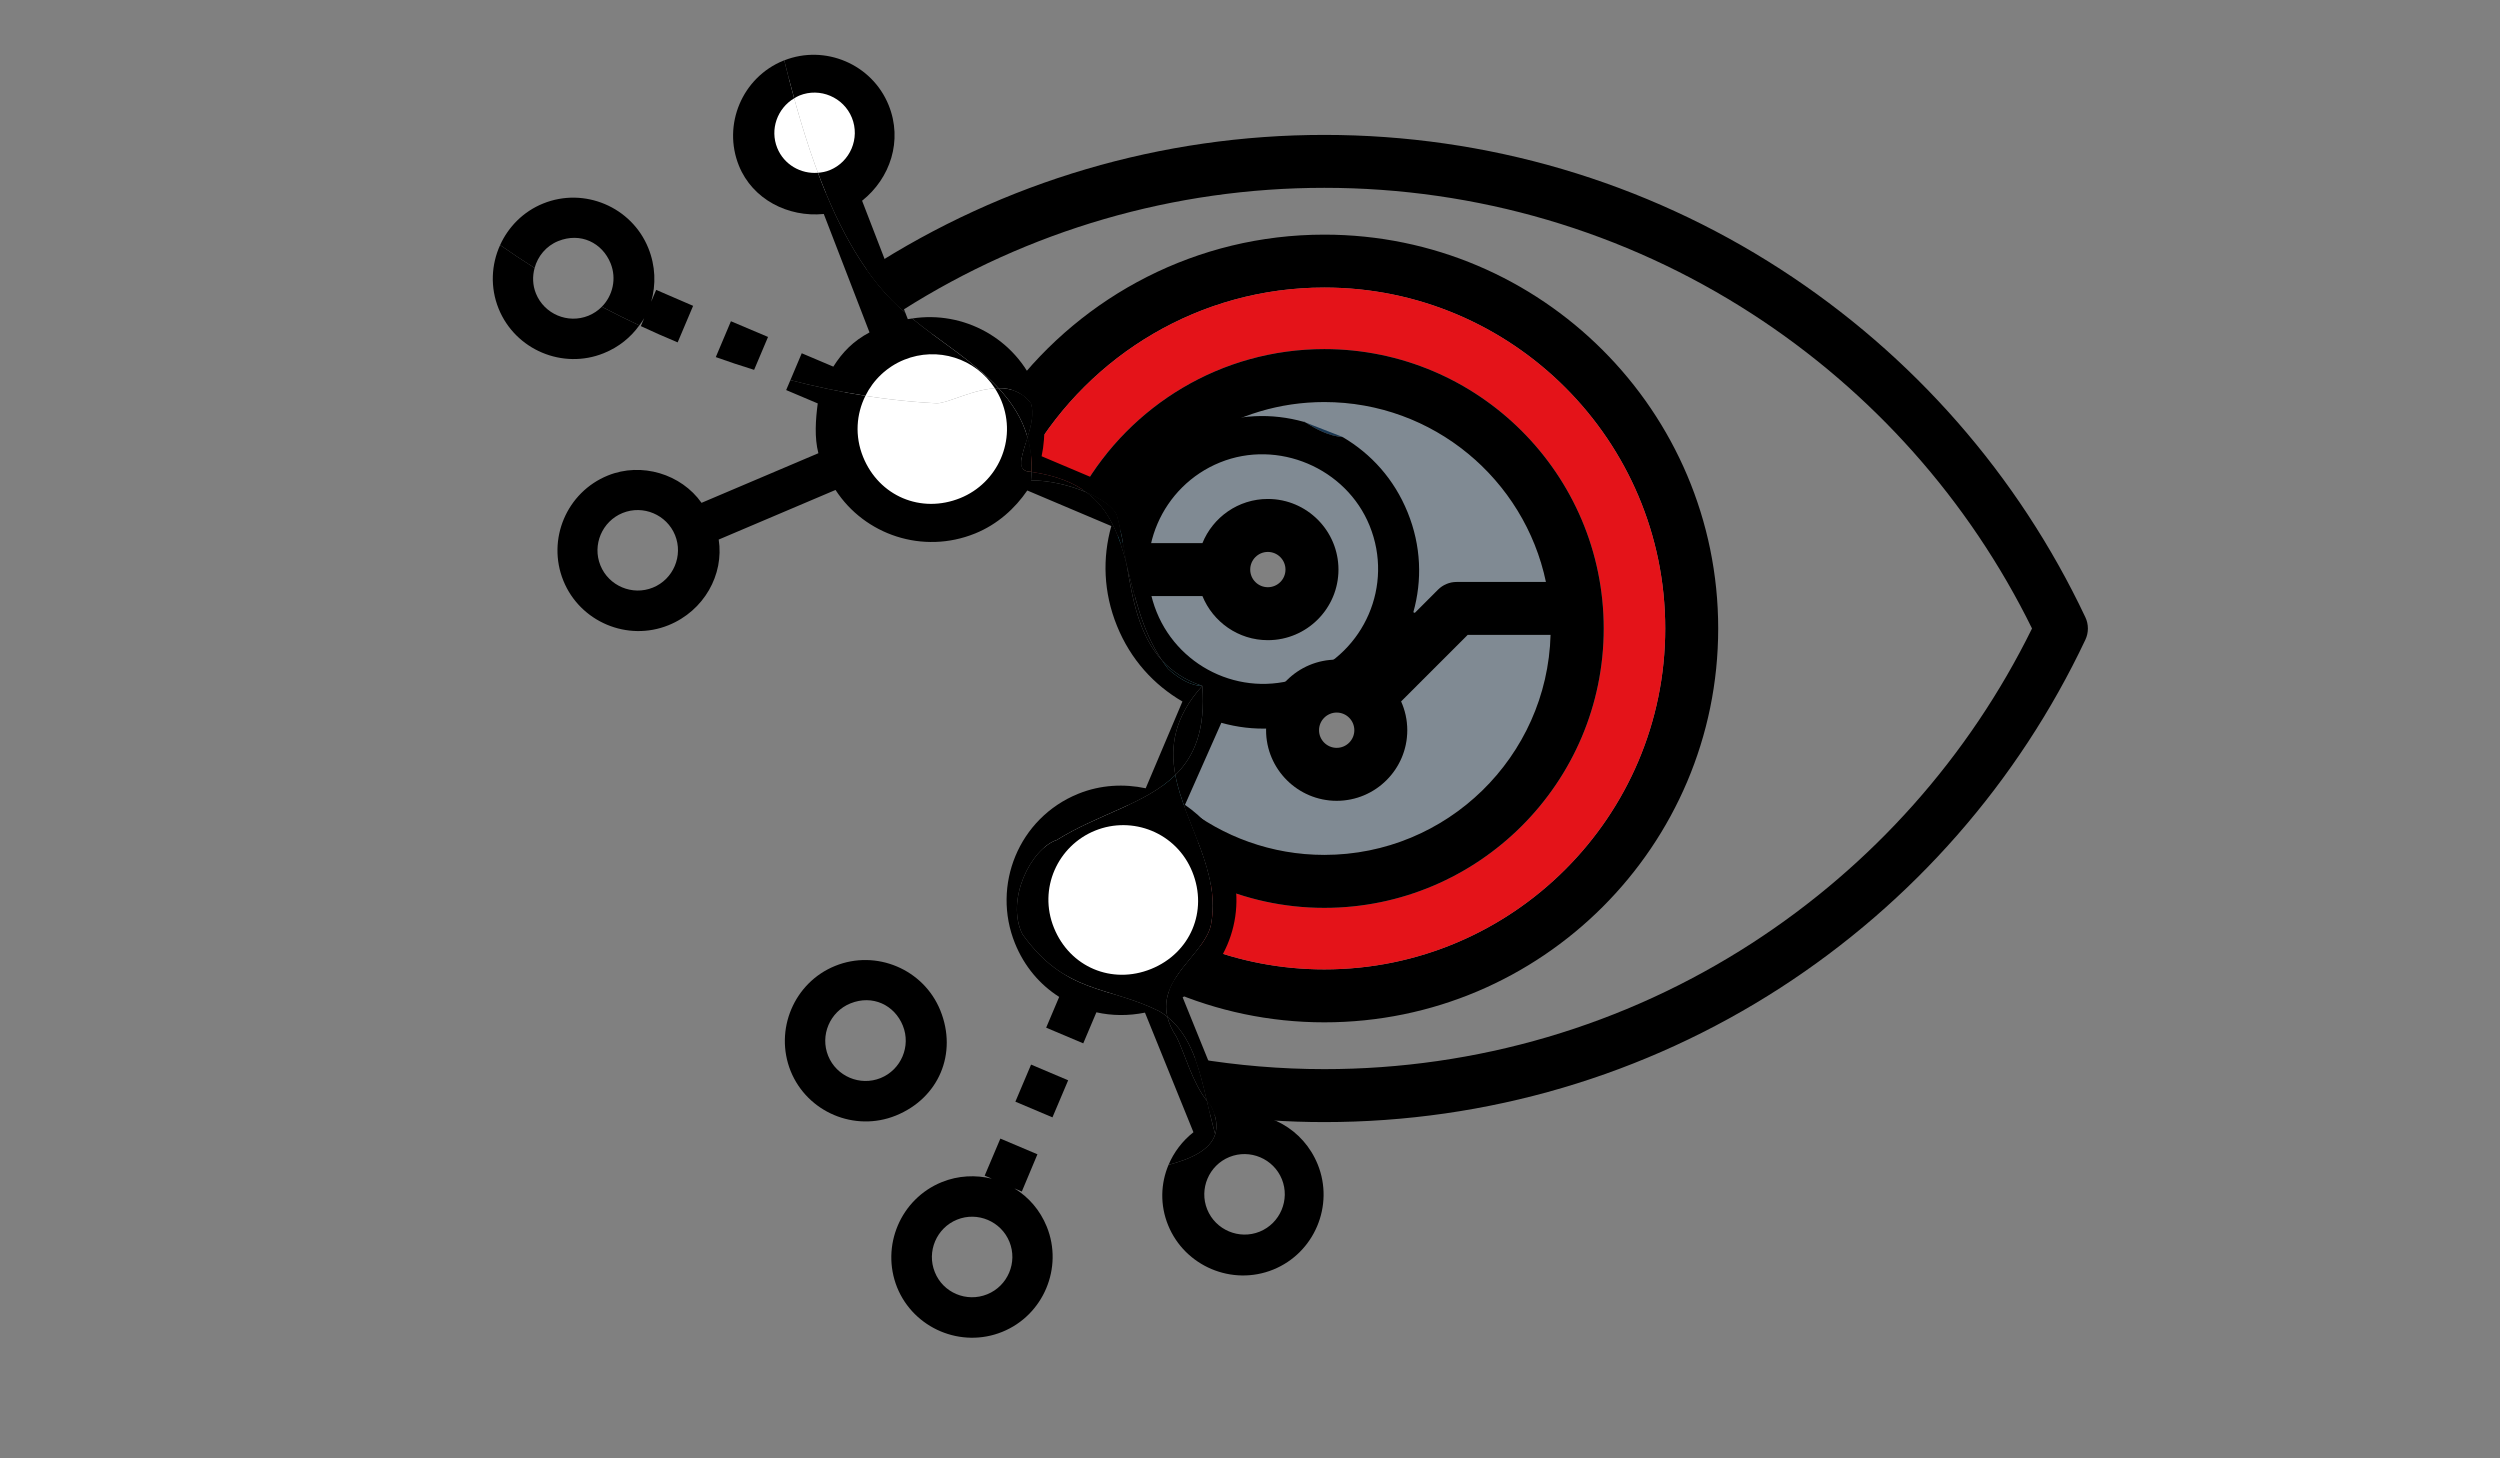 <?xml version="1.0" encoding="utf-8"?>
<!-- Generator: Adobe Illustrator 16.0.0, SVG Export Plug-In . SVG Version: 6.00 Build 0)  -->
<!DOCTYPE svg PUBLIC "-//W3C//DTD SVG 1.1//EN" "http://www.w3.org/Graphics/SVG/1.1/DTD/svg11.dtd">
<svg version="1.1" id="Calque_1" xmlns="http://www.w3.org/2000/svg" xmlns:xlink="http://www.w3.org/1999/xlink" x="0px" y="0px"
	 width="960px" height="560px" viewBox="0 0 960 560" enable-background="new 0 0 960 560" xml:space="preserve">
<rect x="0" y="0" width="960" height="560" fill="#808080" stroke="none"/>
<path fill="#FFFFFF" d="M392.247,176.737c0.204-1.765,0.853-3.939,1.6-6.304C393.504,172.587,392.973,174.692,392.247,176.737z"/>
<path fill="#FFFFFF" d="M358.078,128.352c14.321,0.039,27.883,8.584,33.596,22.678c-2.519-1.475-5.332-2.006-8.237-1.982
	C376.156,141.191,366.773,134.789,358.078,128.352z"/>
<path fill="#FFFFFF" d="M344.337,131.001c4.509-1.829,9.165-2.664,13.741-2.649c8.695,6.437,18.078,12.839,25.359,20.696
	c-9.214,0.067-19.343,5.819-23.701,5.819c-11.688-0.585-23.481-2.038-35.27-4.21C328.079,142.03,334.992,134.793,344.337,131.001z"
	/>
<path fill="#FFFFFF" d="M359.736,154.867c4.358,0,14.487-5.752,23.701-5.819c4.748,5.128,8.584,10.884,10.764,17.68
	c-0.079,1.238-0.153,2.482-0.354,3.704c-0.747,2.365-1.396,4.539-1.6,6.304c-3.338,9.492-10.539,17.576-20.596,21.65
	c-18.604,7.541-39.813-1.433-47.355-20.037c-3.744-9.258-3.407-19.154,0.171-27.692C336.255,152.83,348.047,154.282,359.736,154.867
	z"/>
<path fill="#FFFFFF" d="M391.674,151.03c0,0.006,0,0.006,0,0.01c2.089,5.153,2.831,10.487,2.526,15.688
	c-2.179-6.796-6.016-12.552-10.764-17.68C386.342,149.024,389.156,149.555,391.674,151.03z"/>
<path fill="#FFFFFF" d="M304.067,29.485c11.89-4.818,25.443,0.911,30.261,12.81c4.818,11.886-0.919,25.437-12.803,30.253
	c-1.48,0.603-2.992,1.038-4.501,1.321c-5.701-13.848-10.248-28.872-14.136-43.834C303.284,29.85,303.657,29.648,304.067,29.485z"/>
<path fill="#FFFFFF" d="M302.889,30.036c3.888,14.962,8.436,29.986,14.136,43.834c-10.639,1.981-21.548-3.71-25.767-14.119
	C286.602,48.26,291.815,35.252,302.889,30.036z"/>
<path fill="#FFFFFF" d="M409.655,374.693c5.708,3.27,11.549,5.096,17.647,6.957C420.899,380.945,414.813,378.513,409.655,374.693z"
	/>
<path fill="#FFFFFF" d="M464.964,355.46c-1.764,7.083-9.245,13.213-13.732,20.438c-1.954,1.28-4.053,2.399-6.296,3.312
	c-5.792,2.343-11.833,3.089-17.633,2.44c-6.099-1.861-11.939-3.688-17.647-6.957c-5.207-3.845-9.465-9.088-12.068-15.519
	c-4.669-11.522-2.992-24.03,3.364-33.679c1.558-1.345,3.187-2.37,4.825-2.921c8.903-5.557,18.544-9.24,27.291-13.33
	c10.614,0.534,20.606,5.745,27.128,14.351C464.097,333.805,467.208,344.246,464.964,355.46z"/>
<path fill="#FFFFFF" d="M451.232,375.898c4.487-7.226,11.968-13.355,13.732-20.438c2.244-11.214-0.867-21.655-4.769-31.864
	c1.895,2.493,3.534,5.229,4.769,8.27C471.595,348.228,465.454,366.582,451.232,375.898z"/>
<path fill="#FFFFFF" d="M417.629,311.832c5.062-2.053,10.318-2.843,15.438-2.587c-8.747,4.09-18.388,7.773-27.291,13.33
	c-1.638,0.551-3.267,1.576-4.825,2.921C404.868,319.562,410.544,314.704,417.629,311.832z"/>
<path d="M466.417,428.095c-0.572-0.078-1.156-0.134-1.728-0.212c-0.404-1.706-0.797-3.414-1.191-5.107
	c0.481,0.6,0.945,1.22,1.466,1.741C465.598,425.773,466.071,426.967,466.417,428.095z"/>
<path d="M332.924,103.692c0.17-0.105,0.324-0.226,0.485-0.331c52.172-33.718,112.741-51.557,175.124-51.557
	c62.413,0,122.982,17.839,175.153,51.557c50.804,32.849,91.294,79.052,117.087,133.645c1.305,2.736,1.305,5.936,0,8.683
	C774.98,300.26,734.49,346.47,683.687,379.316c-52.171,33.719-112.74,51.569-175.153,51.569c-14.16,0-28.222-0.972-42.116-2.791
	c-0.346-1.128-0.819-2.321-1.453-3.578c-0.521-0.521-0.985-1.142-1.466-1.741c-1.334-5.698-2.7-11.266-4.594-16.336
	c16.311,2.694,32.896,4.112,49.63,4.112c58.485,0,115.245-16.704,164.122-48.313c46.257-29.899,83.399-71.631,107.638-120.896
	c-24.238-49.271-61.381-91.005-107.638-120.905C623.778,88.84,567.019,72.126,508.533,72.126c-57.627,0-113.57,16.269-161.972,47
	C341.543,114.703,337.016,109.505,332.924,103.692z"/>
<path d="M395.916,154.867c-2.131-2.843-4.734-4.406-7.555-5.188c27.655-36.182,71.223-59.58,120.172-59.58
	c83.414,0,151.255,67.85,151.255,151.245c0,83.385-67.841,151.234-151.255,151.234c-21.134,0-41.249-4.398-59.53-12.268
	c2.426-6.325,7.983-11.65,11.948-17.084c14.756,5.792,30.791,9.019,47.582,9.019c72.199,0,130.922-58.727,130.922-130.901
	c0-72.191-58.723-130.922-130.922-130.922c-47.905,0-89.822,25.922-112.626,64.442c-0.253-2.384-0.684-4.663-1.299-6.819
	C395.987,163.561,397.191,158.72,395.916,154.867z"/>
<path d="M392.909,180.067c-1.713-2.049,0.1-6.79,1.7-12.022c0.615,2.157,1.046,4.436,1.299,6.819
	C394.884,176.586,393.847,178.3,392.909,180.067z"/>
<path fill="#E41319" d="M508.533,110.422c72.199,0,130.922,58.73,130.922,130.922c0,72.175-58.723,130.901-130.922,130.901
	c-16.791,0-32.826-3.227-47.582-9.019c1.843-2.525,3.347-5.077,4.013-7.767c1.114-5.557,0.894-10.923-0.071-16.17
	c13.339,5.979,28.104,9.332,43.64,9.332c59.178,0,107.299-48.132,107.299-107.278c0-59.156-48.121-107.292-107.299-107.292
	c-39.693,0-74.388,21.694-92.938,53.831c-4.83-3.141-11.108-5.455-19.468-6.675c0.078-2.204-0.008-4.313-0.22-6.343
	C418.711,136.344,460.628,110.422,508.533,110.422z"/>
<path fill="#F48C6C" d="M396.127,181.207c-0.079-0.007-0.14-0.021-0.211-0.036c-1.512,0-2.435-0.416-3.007-1.104
	c0.938-1.768,1.975-3.481,2.999-5.203C396.119,176.894,396.205,179.003,396.127,181.207z"/>
<path fill="#3DD0F2" d="M430.259,208.568h-2.242c0.384-0.938,0.832-1.831,1.241-2.751
	C429.612,206.72,429.94,207.634,430.259,208.568z"/>
<path fill="#3DD0F2" d="M430.259,208.568c-0.319-0.934-0.646-1.849-1.001-2.751c0.321-0.708,0.699-1.385,1.035-2.088
	c0.335,1.588,0.649,3.2,0.949,4.839H430.259z"/>
<path fill="#3DD0F2" d="M446.216,301.875c1.827-1.307,3.538-2.721,5.112-4.274c0.75,4.003,1.97,7.976,3.409,11.943
	C451.732,307.17,448.88,304.618,446.216,301.875z"/>
<path fill="#3DD0F2" d="M461.677,263.387c-6.573,0-13.153-6.578-13.153-6.578c-0.841-1.08-1.625-2.176-2.366-3.28
	C449.982,257.737,454.982,261.151,461.677,263.387z"/>
<path fill="#808A93" d="M508.533,154.384c41.839,0,76.836,29.687,85.107,69.086h-34.273c-2.693,0-5.263,1.064-7.176,2.969
	l-28.813,28.814c-3.124-1.255-6.524-1.953-10.096-1.953c-14.937,0-27.105,12.153-27.105,27.105
	c0,14.939,12.169,27.103,27.105,27.103c14.956,0,27.11-12.163,27.11-27.103c0-3.942-0.854-7.672-2.372-11.051l25.563-25.554h31.84
	c-1.299,46.809-39.744,84.484-86.89,84.484c-20.308,0-38.987-7.021-53.797-18.741c-1.439-3.968-2.659-7.94-3.409-11.943
	c7.319-7.182,11.648-17.378,10.35-34.213c-6.695-2.236-11.695-5.65-15.519-9.858c-5.291-7.904-8.145-16.369-10.381-24.642h25.958
	c4.042,9.917,13.775,16.936,25.12,16.936c14.952,0,27.111-12.157,27.111-27.101c0-14.954-12.159-27.119-27.111-27.119
	c-11.36,0-21.09,7.018-25.12,16.964h-30.494c-0.3-1.64-0.613-3.251-0.949-4.839C444.361,174.59,474.094,154.384,508.533,154.384z"/>
<path d="M430.259,208.568h0.982c0.477,2.646,0.923,5.351,1.376,8.072C431.889,213.873,431.134,211.157,430.259,208.568z"/>
<path d="M461.735,208.568h-30.494c0.477,2.646,0.923,5.351,1.376,8.072c1.047,3.973,2.03,8.074,3.16,12.247h25.958
	c4.042,9.917,13.775,16.936,25.12,16.936c14.952,0,27.111-12.157,27.111-27.101c0-14.954-12.159-27.119-27.111-27.119
	C475.495,191.604,465.765,198.622,461.735,208.568z M480.081,218.723c0-3.731,3.034-6.782,6.773-6.782
	c3.748,0,6.771,3.051,6.771,6.782s-3.023,6.767-6.771,6.767C483.115,225.49,480.081,222.454,480.081,218.723z"/>
<path d="M415.595,187.882c0.601,0.388,1.151,0.809,1.708,1.225c5.565,2.397,9.964,5.449,11.491,8.506
	c0.563,1.975,1.051,4.022,1.499,6.116c14.069-29.139,43.801-49.345,78.241-49.345c41.839,0,76.836,29.687,85.107,69.086h-34.273
	c-2.693,0-5.263,1.064-7.176,2.969l-28.813,28.814c-3.124-1.255-6.524-1.953-10.096-1.953c-14.937,0-27.105,12.153-27.105,27.105
	c0,14.939,12.169,27.103,27.105,27.103c14.956,0,27.11-12.163,27.11-27.103c0-3.942-0.854-7.672-2.372-11.051l25.563-25.554h31.84
	c-1.299,46.809-39.744,84.484-86.89,84.484c-20.308,0-38.987-7.021-53.797-18.741c3.534,9.756,8.282,19.514,10.157,29.746
	c13.339,5.979,28.104,9.332,43.64,9.332c59.178,0,107.299-48.132,107.299-107.278c0-59.156-48.121-107.292-107.299-107.292
	C468.84,134.052,434.146,155.746,415.595,187.882z M520.063,280.406c0,3.727-3.038,6.769-6.78,6.769
	c-3.719,0-6.777-3.042-6.777-6.769c0-3.737,3.059-6.784,6.777-6.784C517.024,273.622,520.063,276.669,520.063,280.406z"/>
<path d="M428.793,197.613c0.563,1.975,1.051,4.022,1.499,6.116c-0.336,0.703-0.714,1.379-1.035,2.088
	c-2.53-6.567-6.066-12.315-11.955-16.709C422.868,191.505,427.267,194.556,428.793,197.613z"/>
<path fill="#183651" d="M500.677,161.988l0.064-0.151c0.24,0.151,0.479,0.307,0.726,0.458L500.677,161.988z"/>
<path fill="#183651" d="M515.409,167.721c0.074,0.041,0.147,0.098,0.224,0.14c-5.552-0.5-10.07-2.983-14.166-5.564L515.409,167.721z
	"/>
<g>
	<path d="M466.637,435.553c-1.171-4.236-2.16-8.537-3.145-12.777c0.486,0.596,0.95,1.22,1.472,1.741
		C467.197,428.98,467.566,432.585,466.637,435.553z"/>
	<g>
		<path d="M395.916,184.461c0.106-1.107,0.174-2.186,0.211-3.247c9.418,1.368,16.189,4.14,21.227,7.914
			C410.94,186.359,402.961,184.461,395.916,184.461z"/>
		<path d="M432.588,216.458c3.137,11.92,5.588,25.168,13.62,37.124C437.368,243.897,434.84,229.974,432.588,216.458z"/>
		<path d="M428.793,197.613c1.665,5.828,2.701,12.288,3.795,18.845c-2.875-10.909-6.363-20.686-15.235-27.33
			C422.903,191.522,427.268,194.567,428.793,197.613z"/>
		<path d="M461.677,263.387c-6.573,0-13.153-6.578-13.153-6.578c-0.824-1.063-1.584-2.141-2.316-3.227
			C450.029,257.766,455.011,261.166,461.677,263.387z"/>
		<g>
			<path d="M396.127,181.215c-0.079-0.015-0.14-0.029-0.211-0.043c-6.034,0-3.471-6.137-1.314-13.163
				C395.738,172.022,396.295,176.396,396.127,181.215z"/>
			<g>
				<path d="M463.492,422.775c-5.587-6.949-8.65-18.509-11.68-24.561c-1.837-2.758-2.954-5.317-3.53-7.731
					C457.393,397.796,460.514,409.954,463.492,422.775z"/>
				<path d="M395.916,154.867c1.275,3.838,0.064,8.67-1.314,13.142c-2.086-7.357-6.116-13.516-11.171-18.964
					C388.128,149.006,392.58,150.426,395.916,154.867z"/>
				<g>
					<path d="M451.329,297.605c-2.059-10.954-0.519-22.142,10.348-34.218C462.976,280.224,458.646,290.419,451.329,297.605z"/>
					<g>
						<path d="M451.329,297.605c-11.258,11.066-29.61,15.006-45.553,24.97c-9.86,3.291-19.729,23.022-13.155,36.173
							c16.442,23.022,32.886,19.737,52.619,29.599c1.085,0.653,2.093,1.373,3.043,2.137c-3.549-14.815,13.853-23.708,16.682-35.023
							C469.13,334.659,454.874,316.481,451.329,297.605z M442.044,372.079c-15.084,6.116-31.218-0.712-37.328-15.794
							c-6.114-15.081,1.467-31.52,15.803-37.327c14.316-5.806,31.205,0.715,37.321,15.801
							C463.95,349.838,457.127,365.97,442.044,372.079z"/>
						<g>
							<path d="M303.61,411.292c6.416,15.833,24.629,23.475,40.387,17.087c16.506-6.69,23.774-23.872,17.085-40.381
								c-6.418-15.834-24.624-23.476-40.383-17.088C304.941,377.292,297.266,395.428,303.61,411.292z M318.02,405.454
								c-3.196-7.883,0.648-16.946,8.528-20.142c8.544-3.465,16.951,0.645,20.137,8.521c3.196,7.876-0.648,16.941-8.525,20.138
								C330.278,417.16,321.208,413.33,318.02,405.454z"/>
							<path d="M344.486,494.351c6.417,15.83,24.631,23.476,40.382,17.083c15.827-6.408,23.481-24.624,17.097-40.382
								c-2.586-6.377-6.988-11.405-12.427-14.707l2.843,1.207l5.996-14.305l-14.234-6.028l-6.025,14.23l2.743,1.163
								c-6.201-1.51-12.907-1.234-19.207,1.317C345.826,460.348,338.15,478.482,344.486,494.351z M367.497,468.342
								c7.872-3.196,16.941,0.644,20.129,8.521c3.196,7.881-0.644,16.946-8.522,20.138c-7.948,3.226-17.019-0.615-20.139-8.519
								C355.777,480.604,359.616,471.535,367.497,468.342z"/>
							<path d="M234.467,101.11c-3.189-7.879-11.512-12.02-20.139-8.528c-4.634,1.88-7.814,5.813-9.042,10.327
								c-4.494-2.85-8.91-5.776-13.24-8.805c3.167-6.995,8.873-12.856,16.52-15.954c15.757-6.383,33.963,1.256,40.383,17.093
								c2.771,6.827,2.998,14.064,1.101,20.603l1.924-4.532l14.185,6.126l-5.938,14.034c-4.754-1.968-9.465-4.066-14.136-6.246
								l1.292-3.056c-0.551,0.973-1.23,1.866-1.885,2.776c-4.845-2.275-9.646-4.659-14.396-7.149
								C235.308,113.536,236.85,106.993,234.467,101.11z"/>
							<path d="M205.286,102.909c-0.863,3.154-0.792,6.574,0.521,9.819c3.195,7.876,12.259,11.709,20.139,8.514
								c1.989-0.81,3.724-1.997,5.149-3.442c4.749,2.49,9.551,4.874,14.396,7.149c-3.271,4.568-7.807,8.313-13.634,10.677
								c-15.75,6.384-33.965-1.264-40.383-17.092c-3.3-8.148-2.827-16.943,0.572-24.43
								C196.376,97.132,200.792,100.059,205.286,102.909z"/>
							<path d="M383.431,149.045c-0.467,0.003-0.938,0.003-1.412,0.038c-7.447-11.562-22.114-16.086-34.791-10.947
								c-6.68,2.705-11.864,7.735-14.904,13.847c-9.613-1.496-19.236-3.528-28.813-6.01l4.358-10.32l12.125,5.136
								c3.568-5.639,7.712-9.854,13.895-13.141L316.333,82.17c-13.697,1.351-27.347-5.6-32.576-18.508
								c-6.382-15.752,1.256-33.964,17.094-40.384c0.096-0.039,0.195-0.063,0.295-0.099c1.198,4.842,2.47,9.713,3.815,14.573
								c-6.46,3.829-9.396,11.921-6.496,19.08c2.59,6.398,9.05,10.052,15.616,9.517c8.078,21.698,18.666,41.081,33.547,53.7
								l0.968,2.503c0.557-0.105,1.114-0.165,1.674-0.253C360.75,130.963,373.901,138.749,383.431,149.045z"/>
							<path d="M448.712,447.312c-3.021,7.174-3.306,15.396-0.174,23.125c6.414,15.829,24.625,23.477,40.374,17.086
								c15.836-6.412,23.479-24.624,17.096-40.379c-5.535-13.657-19.485-21.366-33.555-18.987l-18.307-45.172
								c17.898-11.449,25.543-33.765,17.395-53.869c-3.5-8.63-9.623-15.321-16.515-20.043l13.968-31.52
								c12.225,3.435,25.432,3.063,38.341-2.17c12.898-5.227,22.646-14.161,29.029-25.129l1.822,0.766
								c1.968-5.602,3.942-10.267,5.909-15.336l-1.375-0.582c3.428-12.22,3.052-25.437-2.176-38.341
								c-5.197-12.816-14.045-22.517-24.91-28.9c-5.552-0.5-10.07-2.983-14.166-5.564l-0.79-0.308
								c-12.222-3.432-25.441-3.052-38.336,2.177c-12.91,5.233-22.656,14.156-29.038,25.132l-33.326-14.097
								c1.742-8.215,1.405-17.258-2.102-25.892c-7.885-19.472-27.988-30.085-47.604-27.009
								c10.479,8.663,23.629,16.449,33.159,26.745c4.698-0.039,9.149,1.381,12.485,5.822c1.275,3.838,0.064,8.67-1.314,13.142
								c1.136,4.014,1.693,8.387,1.525,13.206c9.418,1.368,16.189,4.14,21.227,7.914c5.55,2.394,9.915,5.438,11.44,8.485
								c1.665,5.828,2.701,12.288,3.795,18.845c3.137,11.92,5.588,25.168,13.62,37.124c3.821,4.184,8.803,7.583,15.469,9.805
								c1.299,16.837-3.031,27.032-10.348,34.218c3.544,18.876,17.801,37.054,13.635,57.854
								c-2.829,11.315-20.23,20.208-16.682,35.023c9.11,7.313,12.231,19.471,15.21,32.292c0.486,0.596,0.95,1.22,1.472,1.741
								c2.233,4.464,2.603,8.068,1.673,11.036c0.5,1.822,1.023,3.631,1.62,5.41c-0.596-1.779-1.12-3.588-1.62-5.41
								C464.711,441.688,457.185,445.051,448.712,447.312z M444.157,235.042c-9.312-22.968,2.103-48.464,24.321-57.465
								c22.208-9.003,48.454,2.099,57.46,24.318c9.304,22.955-2.11,48.464-24.32,57.465
								C478.661,268.664,453.152,257.243,444.157,235.042z M472.09,444.29c7.878-3.191,16.95,0.641,20.146,8.521
								c3.187,7.878-0.65,16.95-8.528,20.146c-7.872,3.192-16.948-0.65-20.137-8.53C460.377,456.549,464.218,447.48,472.09,444.29z"
								/>
							<path d="M216.331,222.987c6.42,15.825,24.633,23.479,40.39,17.088c13.657-5.534,21.362-19.491,19.258-32.882l44.863-19.053
								c11.171,17.223,33.49,24.866,53.6,16.715c8.626-3.499,15.321-9.617,20.034-16.509l32.271,13.656
								c-3.435,12.22-3.06,25.428,2.173,38.34c5.226,12.905,14.156,22.65,25.132,29.034l-14.105,33.322
								c-8.212-1.738-17.242-1.394-25.87,2.102c-22.964,9.305-33.321,35.257-24.32,57.464c3.583,8.857,9.571,15.865,16.97,20.552
								l-5.002,11.81l14.243,6.022l5.044-11.917c5.961,1.341,12.275,1.402,18.653,0.123l18.613,45.925
								c-4.301,3.39-7.542,7.727-9.566,12.533c8.473-2.261,15.999-5.624,17.925-11.759c-1.171-4.236-2.16-8.537-3.145-12.777
								c-5.587-6.949-8.65-18.509-11.68-24.561c-1.837-2.758-2.954-5.317-3.53-7.731c-0.95-0.764-1.958-1.483-3.043-2.137
								c-19.732-9.861-36.177-6.576-52.619-29.599c-6.573-13.15,3.295-32.882,13.155-36.173
								c15.943-9.964,34.295-13.903,45.553-24.97c-2.059-10.954-0.519-22.142,10.348-34.218c-6.573,0-13.153-6.578-13.153-6.578
								c-0.824-1.063-1.584-2.141-2.316-3.227c-8.84-9.686-11.368-23.609-13.62-37.124c-2.875-10.909-6.363-20.686-15.235-27.33
								c-6.413-2.769-14.393-4.667-21.438-4.667c0.106-1.107,0.174-2.186,0.211-3.247c-0.079-0.015-0.14-0.029-0.211-0.043
								c-6.034,0-3.471-6.137-1.314-13.163c-2.086-7.357-6.116-13.516-11.171-18.964c-0.467,0.003-0.938,0.003-1.412,0.038
								c0.967,1.503,1.827,3.111,2.532,4.847c6.114,15.081-1.466,31.523-15.787,37.329c-15.086,6.115-31.227-0.72-37.336-15.796
								c-3.264-8.057-2.594-16.479,0.896-23.479c-9.613-1.496-19.236-3.528-28.813-6.01l-1.623,3.813l12.124,5.131
								c-0.81,6.179-1.316,13.113,0.247,19.123l-44.868,19.052c-7.807-11.071-23.058-15.73-35.96-10.495
								C217.587,189.015,209.92,207.147,216.331,222.987z M239.087,196.985c7.878-3.188,16.943,0.643,20.139,8.522
								c3.187,7.876-0.648,16.947-8.522,20.135c-7.878,3.196-16.95-0.634-20.146-8.521
								C227.363,209.246,231.2,200.185,239.087,196.985z"/>
							<path d="M314.083,66.35c1.518-0.12,3.043-0.399,4.523-0.999c7.878-3.195,11.708-12.256,8.521-20.135
								c-3.195-7.887-12.274-11.724-20.139-8.536c-0.728,0.297-1.378,0.686-2.026,1.073c-1.345-4.86-2.617-9.731-3.815-14.573
								c15.681-6.178,33.71,1.447,40.088,17.19c5.537,13.649,0.578,28.151-10.192,36.716l16.588,42.964
								C332.748,107.43,322.161,88.047,314.083,66.35z"/>
							<polygon points="410.172,414.833 404.145,429.066 389.904,423.043 395.936,408.801 							"/>
							<path d="M280.677,123.358l14.247,6.027l-5.346,12.638c-4.929-1.525-9.84-3.141-14.713-4.896L280.677,123.358z"/>
						</g>
					</g>
				</g>
			</g>
		</g>
	</g>
</g>
</svg>
